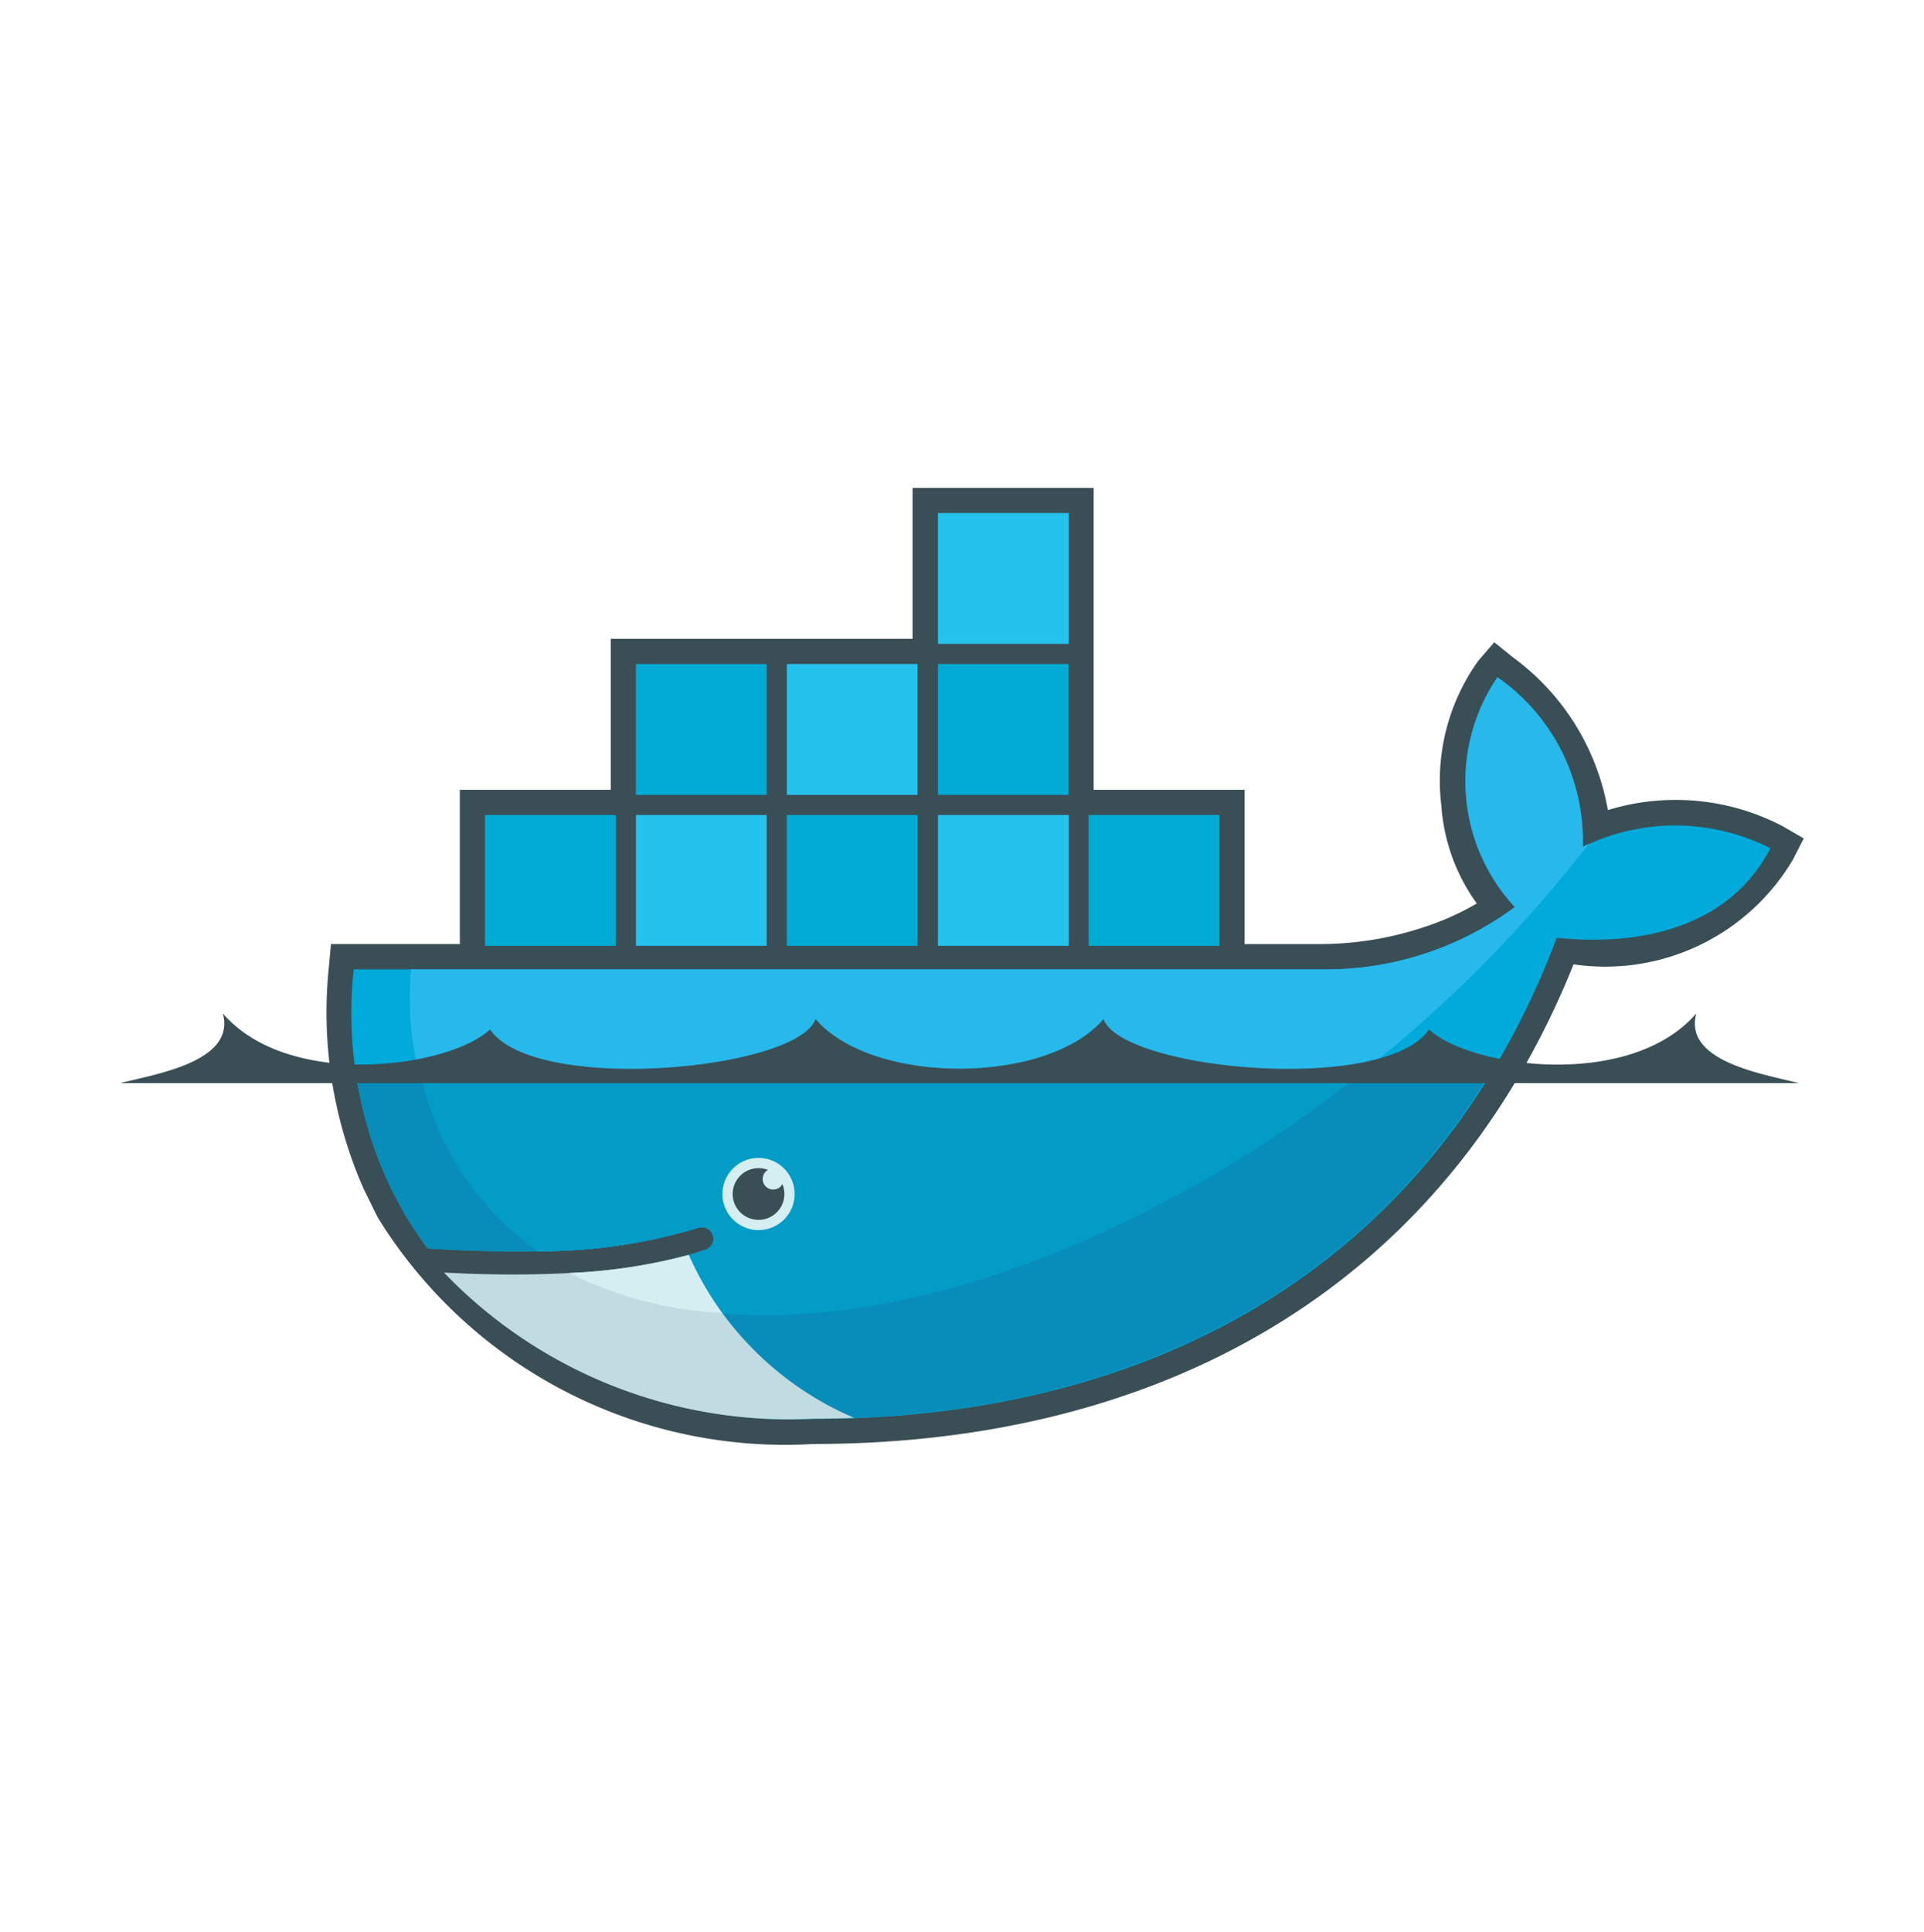 <svg xmlns="http://www.w3.org/2000/svg" width="256" height="257" viewBox="0 0 32 32"><path fill="#3a4e55" d="M18.191 13.071H20.7v2.566h1.27a5.5 5.5 0 0 0 1.744-.292a4.462 4.462 0 0 0 .848-.383a3.149 3.149 0 0 1-.589-1.623a3.427 3.427 0 0 1 .616-2.416l.264-.305l.314.253a4 4 0 0 1 1.575 2.538a3.837 3.837 0 0 1 2.913.271l.345.2l-.181.354a3.629 3.629 0 0 1-3.648 1.74c-2.173 5.413-6.9 7.976-12.642 7.976A7.958 7.958 0 0 1 6.3 20.211l-.025-.043l-.226-.459a7.28 7.28 0 0 1-.579-3.693l.035-.38h2.143v-2.565h2.51v-2.51h5.02v-2.51h3.012v5.02Z"/><path fill="#00aada" d="M26.324 14.021a3.311 3.311 0 0 0-1.418-2.821a3.072 3.072 0 0 0 .289 3.821a5.279 5.279 0 0 1-3.225 1.037H5.883a6.779 6.779 0 0 0 .667 3.737l.183.335a6.2 6.2 0 0 0 .379.569q.992.064 1.829.045a8.972 8.972 0 0 0 2.669-.389a.193.193 0 1 1 .126.365c-.09.031-.184.061-.281.088a8.4 8.4 0 0 1-1.845.3c.044 0-.046.007-.046.007l-.082.007a21.455 21.455 0 0 1-2.008-.006l-.01.007a7.882 7.882 0 0 0 6.063 2.41c5.56 0 10.276-2.465 12.365-8c1.482.152 2.906-.226 3.553-1.49a3.5 3.5 0 0 0-3.122-.022"/><path fill="#27b9ec" d="M26.324 14.021a3.311 3.311 0 0 0-1.418-2.821a3.072 3.072 0 0 0 .289 3.821a5.279 5.279 0 0 1-3.225 1.037H6.836a5.223 5.223 0 0 0 2.106 4.686a8.972 8.972 0 0 0 2.669-.389a.193.193 0 1 1 .126.365c-.09.031-.184.061-.281.088a8.83 8.83 0 0 1-1.894.314l-.019-.022c1.892.971 4.636.967 7.782-.241a21.868 21.868 0 0 0 9.1-6.889l-.1.048"/><path fill="#088cb9" d="M5.913 17.732a6.431 6.431 0 0 0 .637 2.061l.183.335a6.2 6.2 0 0 0 .379.569q.992.064 1.829.045a8.972 8.972 0 0 0 2.669-.389a.193.193 0 1 1 .126.365c-.09.031-.184.061-.281.088a8.826 8.826 0 0 1-1.891.307h-.1c-.291.016-.6.026-.922.026c-.351 0-.709-.007-1.1-.026a7.913 7.913 0 0 0 6.076 2.413c4.76 0 8.9-1.807 11.3-5.8Z"/><path fill="#039cc7" d="M6.98 17.732a4.832 4.832 0 0 0 1.961 3.01a8.972 8.972 0 0 0 2.669-.389a.193.193 0 1 1 .126.365c-.09.031-.184.061-.281.088a8.959 8.959 0 0 1-1.9.307c1.892.971 4.628.957 7.773-.252a20.545 20.545 0 0 0 5.377-3.13Z"/><path fill="#00acd3" d="M9.889 13.671h.172v1.813h-.172v-1.813Zm-.33 0h.179v1.813h-.179v-1.813Zm-.33 0h.179v1.813H9.23v-1.813Zm-.33 0h.179v1.813H8.9v-1.813Zm-.33 0h.179v1.813H8.57v-1.813Zm-.323 0h.172v1.813h-.17v-1.813Zm-.181-.181h2.175v2.176H8.066V13.49Zm4.335-2.329h.172v1.813H12.4v-1.813Zm-.33 0h.179v1.813h-.179v-1.813Zm-.33 0h.179v1.813h-.179v-1.813Zm-.33 0h.179v1.813h-.179v-1.813Zm-.33 0h.178v1.813h-.178v-1.813Zm-.323 0h.172v1.813h-.172v-1.813Zm-.181-.181h2.176v2.176h-2.175v-2.177Z"/><path fill="#26c2ee" d="M12.4 13.671h.172v1.813H12.4v-1.813Zm-.33 0h.179v1.813h-.179v-1.813Zm-.33 0h.179v1.813h-.179v-1.813Zm-.33 0h.179v1.813h-.179v-1.813Zm-.33 0h.178v1.813h-.178v-1.813Zm-.323 0h.172v1.813h-.172v-1.813Zm-.181-.181h2.176v2.176h-2.175V13.49Z"/><path fill="#00acd3" d="M14.909 13.671h.172v1.813h-.172v-1.813Zm-.33 0h.179v1.813h-.178v-1.813Zm-.33 0h.179v1.813h-.178v-1.813Zm-.33 0h.181v1.813h-.179v-1.813Zm-.33 0h.179v1.813h-.179v-1.813Zm-.323 0h.172v1.813h-.172v-1.813Zm-.181-.181h2.176v2.176h-2.174V13.49Z"/><path fill="#26c2ee" d="M14.909 11.161h.172v1.813h-.172v-1.813Zm-.33 0h.179v1.813h-.178v-1.813Zm-.33 0h.179v1.813h-.178v-1.813Zm-.33 0h.181v1.813h-.179v-1.813Zm-.33 0h.179v1.813h-.179v-1.813Zm-.323 0h.172v1.813h-.172v-1.813Zm-.181-.181h2.176v2.176h-2.174v-2.177Zm4.335 2.691h.172v1.813h-.172v-1.813Zm-.33 0h.179v1.813h-.179v-1.813Zm-.33 0h.179v1.813h-.179v-1.813Zm-.33 0h.179v1.813h-.179v-1.813Zm-.33 0h.179v1.813H16.1v-1.813Zm-.323 0h.172v1.813h-.172v-1.813Zm-.177-.181h2.176v2.176H15.6V13.49Z"/><path fill="#00acd3" d="M17.42 11.161h.172v1.813h-.172v-1.813Zm-.33 0h.179v1.813h-.179v-1.813Zm-.33 0h.179v1.813h-.179v-1.813Zm-.33 0h.179v1.813h-.179v-1.813Zm-.33 0h.179v1.813H16.1v-1.813Zm-.323 0h.172v1.813h-.172v-1.813Zm-.181-.181h2.176v2.176H15.6v-2.177Z"/><path fill="#26c2ee" d="M17.42 8.65h.172v1.813h-.172V8.65Zm-.33 0h.179v1.813h-.179V8.65Zm-.33 0h.179v1.813h-.179V8.65Zm-.33 0h.179v1.813h-.179V8.65Zm-.33 0h.179v1.813H16.1V8.65Zm-.323 0h.172v1.813h-.172V8.65Zm-.177-.181h2.176v2.176H15.6V8.469Z"/><path fill="#00acd3" d="M19.93 13.671h.17v1.813h-.17v-1.813Zm-.33 0h.178v1.813H19.6v-1.813Zm-.33 0h.179v1.813h-.179v-1.813Zm-.33 0h.179v1.813h-.179v-1.813Zm-.33 0h.179v1.813h-.179v-1.813Zm-.323 0h.172v1.813h-.172v-1.813Zm-.181-.181h2.176v2.176h-2.175V13.49Z"/><path fill="#d5eef2" d="M12.616 19.193a.6.6 0 1 1-.6.6a.6.6 0 0 1 .6-.6"/><path fill="#3a4e55" d="M12.616 19.363a.431.431 0 0 1 .156.029a.175.175 0 1 0 .241.236a.43.43 0 1 1-.4-.265M2 17.949h27.92c-.608-.154-1.923-.362-1.707-1.159c-1.105 1.279-3.771.9-4.444.267c-.749 1.087-5.111.674-5.415-.173c-.939 1.1-3.85 1.1-4.789 0c-.3.847-4.666 1.26-5.415.173c-.673.631-3.338 1.012-4.444-.267c.217.8-1.1 1.005-1.707 1.159"/><path fill="#c0dbe1" d="M14.211 23.518a5.287 5.287 0 0 1-2.756-2.711a9.2 9.2 0 0 1-1.987.3q-.436.024-.917.025q-.554 0-1.168-.033a7.942 7.942 0 0 0 6.145 2.43q.344 0 .683-.013"/><path fill="#d5eef2" d="M12.007 21.773a5.206 5.206 0 0 1-.552-.966a9.2 9.2 0 0 1-1.987.3a6.325 6.325 0 0 0 2.539.664"/></svg>